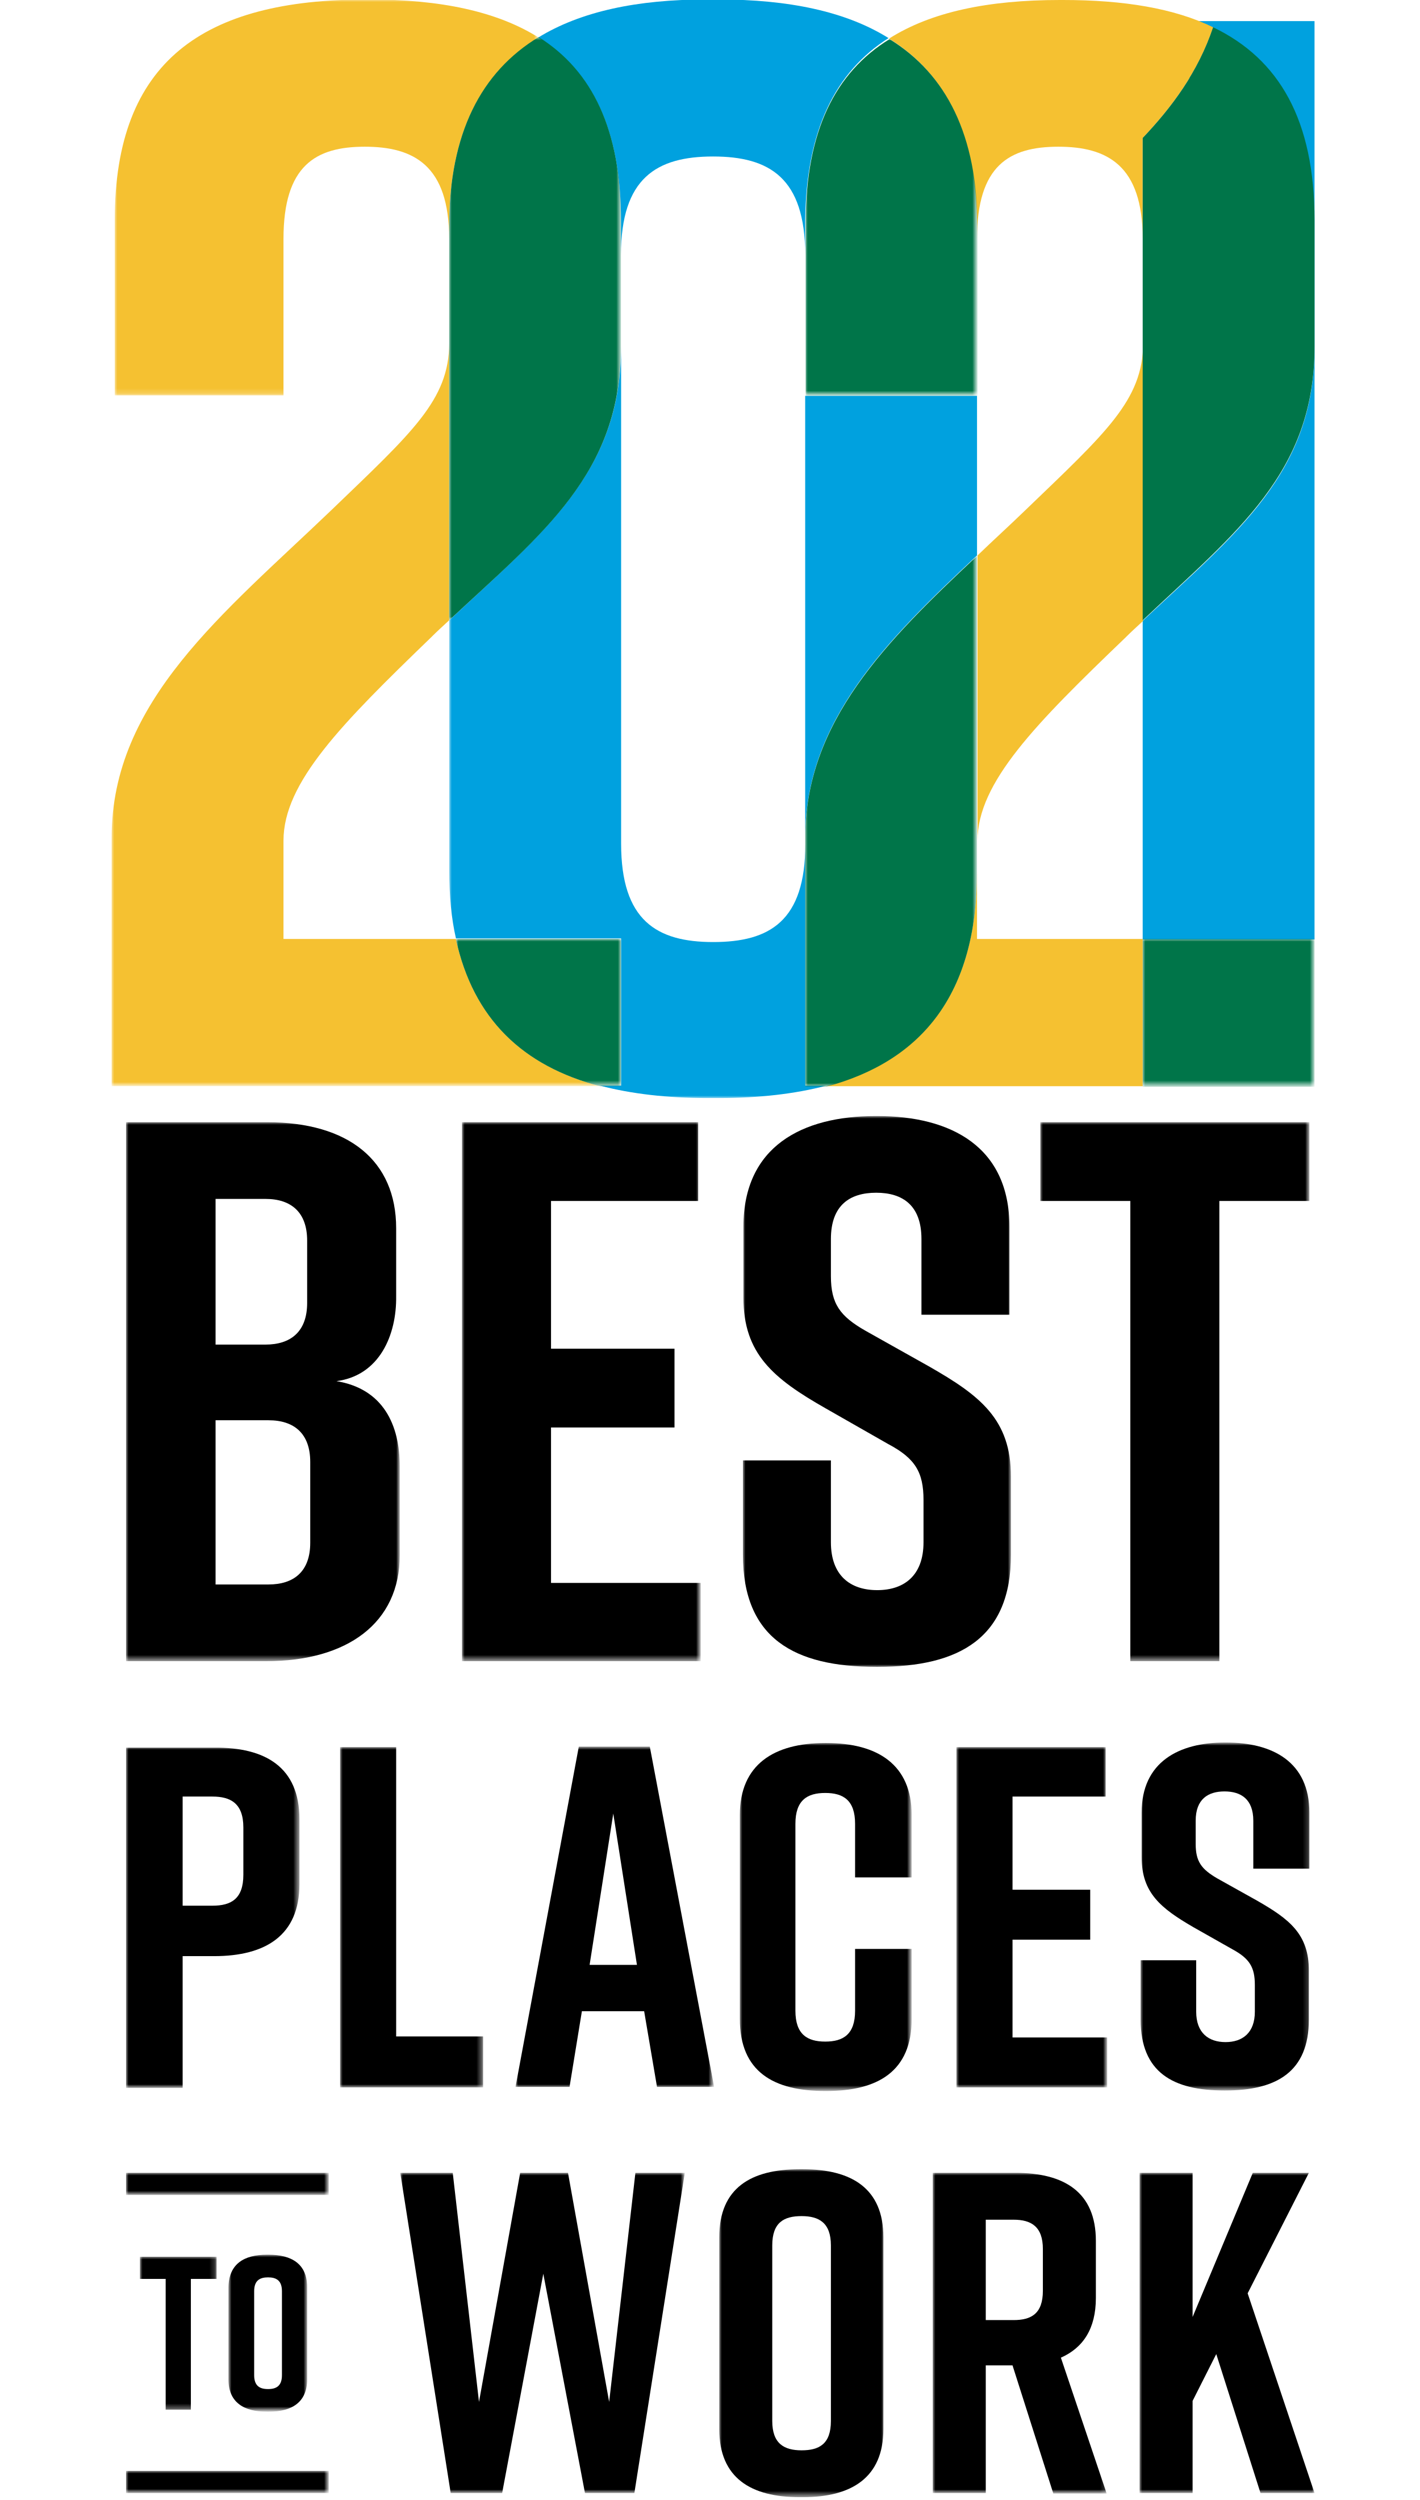 <?xml version="1.0" encoding="utf-8"?>
<!-- Generator: Adobe Illustrator 26.0.1, SVG Export Plug-In . SVG Version: 6.00 Build 0)  -->
<svg version="1.1" id="Layer_1" xmlns="http://www.w3.org/2000/svg" xmlns:xlink="http://www.w3.org/1999/xlink" x="0px" y="0px"
	 viewBox="0 0 276 485.6" style="enable-background:new 0 0 276 485.6;" xml:space="preserve">
<style type="text/css">
	.st0{fill-rule:evenodd;clip-rule:evenodd;fill:#00A1DF;}
	.st1{filter:url(#Adobe_OpacityMaskFilter);}
	.st2{fill-rule:evenodd;clip-rule:evenodd;fill:#FFFFFF;}
	.st3{mask:url(#mask-2_00000168799980720670107870000010382174371225408416_);fill-rule:evenodd;clip-rule:evenodd;fill:#00A1DF;}
	.st4{fill-rule:evenodd;clip-rule:evenodd;fill:#F5C131;}
	.st5{fill-rule:evenodd;clip-rule:evenodd;fill:#007549;}
	.st6{filter:url(#Adobe_OpacityMaskFilter_00000112608353661544771350000001858350895057746103_);}
	.st7{mask:url(#mask-4_00000165221622686859792880000002120874674273455007_);fill-rule:evenodd;clip-rule:evenodd;fill:#007549;}
	.st8{filter:url(#Adobe_OpacityMaskFilter_00000106141689708376504640000016564473130002475393_);}
	.st9{mask:url(#mask-4_00000160890418166872749060000001526618326850178729_);fill-rule:evenodd;clip-rule:evenodd;fill:#007549;}
	.st10{filter:url(#Adobe_OpacityMaskFilter_00000137106995684815580750000004955711744293662655_);}
	.st11{mask:url(#mask-4_00000115482371760553086440000002559024761390945667_);fill-rule:evenodd;clip-rule:evenodd;fill:#007549;}
	.st12{filter:url(#Adobe_OpacityMaskFilter_00000005976242126824537500000016574644077604087702_);}
	.st13{mask:url(#mask-4_00000105411247507313844890000001903445288792377735_);fill-rule:evenodd;clip-rule:evenodd;fill:#F5C131;}
	.st14{filter:url(#Adobe_OpacityMaskFilter_00000128466906592141556250000014881919930780580757_);}
	.st15{mask:url(#mask-4_00000070834028359142391130000017494797458560955320_);fill-rule:evenodd;clip-rule:evenodd;fill:#F5C131;}
	.st16{filter:url(#Adobe_OpacityMaskFilter_00000010273484822122349130000002238990390861600424_);}
	.st17{mask:url(#mask-4_00000153700436212765801630000017365874618958244482_);fill-rule:evenodd;clip-rule:evenodd;fill:#007549;}
	.st18{filter:url(#Adobe_OpacityMaskFilter_00000001628571765481872150000010743571086359303091_);}
	.st19{mask:url(#mask-4_00000019646709661093134720000012379883191166672796_);fill-rule:evenodd;clip-rule:evenodd;fill:#007549;}
	.st20{filter:url(#Adobe_OpacityMaskFilter_00000016771793791093484520000003300367499337918894_);}
	.st21{mask:url(#mask-4_00000002342925399870802920000003908565153207829146_);fill-rule:evenodd;clip-rule:evenodd;}
	.st22{filter:url(#Adobe_OpacityMaskFilter_00000142870648768066981850000010702399565027436712_);}
	.st23{mask:url(#mask-4_00000134251867758335509090000002759994579742938762_);fill-rule:evenodd;clip-rule:evenodd;}
	.st24{filter:url(#Adobe_OpacityMaskFilter_00000031895205918102832180000002771593037705211326_);}
	.st25{mask:url(#mask-4_00000073703199361237555510000002317328034605756585_);fill-rule:evenodd;clip-rule:evenodd;}
	.st26{filter:url(#Adobe_OpacityMaskFilter_00000109019603310007340240000008070150278880950716_);}
	.st27{mask:url(#mask-4_00000172406327728055001580000008449396991270380956_);fill-rule:evenodd;clip-rule:evenodd;}
	.st28{filter:url(#Adobe_OpacityMaskFilter_00000010305994068690452490000006815020245914112401_);}
	.st29{mask:url(#mask-4_00000182530708961924421600000014733042148702658733_);fill-rule:evenodd;clip-rule:evenodd;}
	.st30{filter:url(#Adobe_OpacityMaskFilter_00000045597731000283100700000000283343215857149582_);}
	.st31{mask:url(#mask-4_00000106148913952058907040000004188072578812103057_);fill-rule:evenodd;clip-rule:evenodd;}
	.st32{filter:url(#Adobe_OpacityMaskFilter_00000075122457590604322620000018295236551336159657_);}
	.st33{mask:url(#mask-4_00000038373559901093655730000015881370604032724609_);fill-rule:evenodd;clip-rule:evenodd;}
	.st34{filter:url(#Adobe_OpacityMaskFilter_00000088845728075251748800000004742094704803415689_);}
	.st35{mask:url(#mask-4_00000142877764559028442670000007418214220205358506_);fill-rule:evenodd;clip-rule:evenodd;}
	.st36{filter:url(#Adobe_OpacityMaskFilter_00000156545192111811755520000001058258750903761559_);}
	.st37{mask:url(#mask-4_00000070819031115792892410000017582875231794994878_);fill-rule:evenodd;clip-rule:evenodd;}
	.st38{filter:url(#Adobe_OpacityMaskFilter_00000010310895367960655540000010370503048453424567_);}
	.st39{mask:url(#mask-4_00000155845407967594316960000010270368013573834429_);fill-rule:evenodd;clip-rule:evenodd;}
	.st40{filter:url(#Adobe_OpacityMaskFilter_00000113313145820376762060000010454974156496741815_);}
	.st41{mask:url(#mask-4_00000049924941886381353630000004322800034262410409_);fill-rule:evenodd;clip-rule:evenodd;}
	.st42{filter:url(#Adobe_OpacityMaskFilter_00000142875109642058419120000003162753643984043430_);}
	.st43{mask:url(#mask-4_00000168814741083044556990000000328777271164833970_);fill-rule:evenodd;clip-rule:evenodd;}
	.st44{filter:url(#Adobe_OpacityMaskFilter_00000119797860831928721420000010569988061844614066_);}
	.st45{mask:url(#mask-4_00000153679139231312759200000012092019667219677372_);fill-rule:evenodd;clip-rule:evenodd;}
	.st46{filter:url(#Adobe_OpacityMaskFilter_00000083059573636648968460000016587742713700930187_);}
	.st47{mask:url(#mask-4_00000080204147750415640470000000555210147236654991_);fill-rule:evenodd;clip-rule:evenodd;}
	.st48{filter:url(#Adobe_OpacityMaskFilter_00000183224666880131067540000009024375341529722043_);}
	.st49{mask:url(#mask-4_00000031205947171396988020000009906323440871179192_);fill-rule:evenodd;clip-rule:evenodd;}
	.st50{filter:url(#Adobe_OpacityMaskFilter_00000102520735947810779820000017100392379957525400_);}
	.st51{mask:url(#mask-4_00000122711524711725316140000004055003679708686757_);fill-rule:evenodd;clip-rule:evenodd;}
	.st52{filter:url(#Adobe_OpacityMaskFilter_00000093888363610353509040000016133740103999904921_);}
	.st53{mask:url(#mask-4_00000155865412448877654400000013215135458924821648_);fill-rule:evenodd;clip-rule:evenodd;}
	.st54{filter:url(#Adobe_OpacityMaskFilter_00000124844930452346971260000007449041275706805917_);}
	.st55{mask:url(#mask-4_00000005945777393578285110000004983716860597906821_);fill-rule:evenodd;clip-rule:evenodd;}
</style>
<g id="logo-BPTW21">
	<g id="Group-47" transform="translate(1, 1)">
		<path id="Fill-1" class="st0" d="M221.1,119.6v61.9h33.4v-115C254.5,91,239.3,102.5,221.1,119.6"/>
		<path id="Fill-3" class="st0" d="M254.5,73.2V3.1h-32.6c-0.5,1.8-1,3.4-1.6,5.1C242.7,18.9,254.5,39.6,254.5,73.2"/>
		<path id="Fill-5" class="st0" d="M155.5,75.9v85.8c0-22.6,15.8-38.3,33.4-54.8V75.9H155.5z"/>
		<path id="Fill-7" class="st0" d="M119.7,41.9v6.6c0-14.9,6.9-19.1,17.9-19.1c11,0,17.9,4.2,17.9,19.1V53c0-4.5,0-8.6,0-11.2
			c0.2-17.4,5.8-28.8,16.2-35.4c-8.3-5.2-19.5-7.5-33-7.5h-2.4c-13.4,0-24.4,2.3-32.7,7.4C114.2,12.9,119.7,24.3,119.7,41.9"/>
		<g id="Group-11" transform="translate(83.624, 85.203)">
			<g id="Clip-10">
			</g>
			<defs>
				<filter id="Adobe_OpacityMaskFilter" filterUnits="userSpaceOnUse" x="2.7" y="-18.9" width="73.3" height="146.1">
					<feColorMatrix  type="matrix" values="1 0 0 0 0  0 1 0 0 0  0 0 1 0 0  0 0 0 1 0"/>
				</filter>
			</defs>
			
				<mask maskUnits="userSpaceOnUse" x="2.7" y="-18.9" width="73.3" height="146.1" id="mask-2_00000168799980720670107870000010382174371225408416_">
				<g class="st1">
					<polygon id="path-1_00000016793080996283473540000015423233167760800937_" class="st2" points="2.7,-18.9 76,-18.9 76,127.2 
						2.7,127.2 					"/>
				</g>
			</mask>
			<path id="Fill-9" class="st3" d="M71.9,77.8c0,14.9-6.9,19-17.9,19c-11,0-17.9-4.2-17.9-19.1v-96.6c0,24.6-15.2,36.1-33.4,53.2
				v48.7c0,4.8,0.4,9.2,1.3,13.1h32.1v28.6H32c6.1,1.6,13.1,2.4,20.8,2.4h2.4c7.7,0,14.7-0.8,20.8-2.4h-4.1V77.8z"/>
		</g>
		<path id="Fill-12" class="st4" d="M198.2,98.2c-3.1,3-6.2,5.8-9.2,8.7v55.4c0-11.3,11.3-22.7,28.6-39.3c1.2-1.2,2.4-2.3,3.6-3.4
			V65.7C221.1,76.8,214,83,198.2,98.2"/>
		<path id="Fill-14" class="st4" d="M188.9,181.4v-13.1c0,23.8-10.7,36.7-29.3,41.7h61.5v-28.6H188.9z"/>
		<path id="Fill-16" class="st4" d="M188.9,43.1v2.3c0-14.3,6.3-17.9,15.8-17.9c9.5,0,16.4,3.6,16.4,17.9V25.8
			c5.6-5.9,10.8-12.8,13.7-21.5c-7.6-3.7-17.4-5.3-29.2-5.3H205c-13.9,0-25,2.3-33.2,7.5C182.8,13.3,188.9,25.1,188.9,43.1"/>
		<path id="Fill-18" class="st5" d="M221.1,45.4L221.1,45.4v20.3v0v53.8c18.1-17.1,33.4-28.6,33.4-53.1V41.8
			c0-19.4-6.8-31.3-19.7-37.5c-2.9,8.7-8.1,15.6-13.7,21.5V45.4z"/>
		<g id="Clip-21">
		</g>
		<defs>
			
				<filter id="Adobe_OpacityMaskFilter_00000127020968753224221350000001543882105698710205_" filterUnits="userSpaceOnUse" x="221.1" y="181.4" width="33.4" height="28.6">
				<feColorMatrix  type="matrix" values="1 0 0 0 0  0 1 0 0 0  0 0 1 0 0  0 0 0 1 0"/>
			</filter>
		</defs>
		
			<mask maskUnits="userSpaceOnUse" x="221.1" y="181.4" width="33.4" height="28.6" id="mask-4_00000165221622686859792880000002120874674273455007_">
			<g style="filter:url(#Adobe_OpacityMaskFilter_00000127020968753224221350000001543882105698710205_);">
				<polygon id="path-3_00000163053203037863567020000009651669433590779019_" class="st2" points="20.7,212.4 465.3,212.4 
					465.3,-1.1 20.7,-1.1 				"/>
			</g>
		</mask>
		<polygon id="Fill-20" class="st7" points="221.1,210.1 254.5,210.1 254.5,181.4 221.1,181.4 		"/>
		<defs>
			
				<filter id="Adobe_OpacityMaskFilter_00000056394545291003853770000013959909859383054480_" filterUnits="userSpaceOnUse" x="155.5" y="106.9" width="33.4" height="103.1">
				<feColorMatrix  type="matrix" values="1 0 0 0 0  0 1 0 0 0  0 0 1 0 0  0 0 0 1 0"/>
			</filter>
		</defs>
		
			<mask maskUnits="userSpaceOnUse" x="155.5" y="106.9" width="33.4" height="103.1" id="mask-4_00000160890418166872749060000001526618326850178729_">
			<g style="filter:url(#Adobe_OpacityMaskFilter_00000056394545291003853770000013959909859383054480_);">
				<polygon id="path-3_00000047031866596043774770000017763196100109102777_" class="st2" points="20.7,212.4 465.3,212.4 
					465.3,-1.1 20.7,-1.1 				"/>
			</g>
		</mask>
		<path id="Fill-22" class="st9" d="M188.9,168.4v-6c0,0,0,0,0,0v-55.4c-17.6,16.5-33.4,32.2-33.4,54.8v1.2c0,0,0,0,0,0v47.1h4.1
			C178.2,205.1,188.9,192.1,188.9,168.4"/>
		<defs>
			
				<filter id="Adobe_OpacityMaskFilter_00000142894087932866834830000006940902608063492794_" filterUnits="userSpaceOnUse" x="155.5" y="6.4" width="33.4" height="69.4">
				<feColorMatrix  type="matrix" values="1 0 0 0 0  0 1 0 0 0  0 0 1 0 0  0 0 0 1 0"/>
			</filter>
		</defs>
		
			<mask maskUnits="userSpaceOnUse" x="155.5" y="6.4" width="33.4" height="69.4" id="mask-4_00000115482371760553086440000002559024761390945667_">
			<g style="filter:url(#Adobe_OpacityMaskFilter_00000142894087932866834830000006940902608063492794_);">
				<polygon id="path-3_00000102546181319827131200000010452033666216989075_" class="st2" points="20.7,212.4 465.3,212.4 
					465.3,-1.1 20.7,-1.1 				"/>
			</g>
		</mask>
		<path id="Fill-23" class="st11" d="M155.6,41.9c0,2.6,0,6.7,0,11.2v22.8h33.4l0-30.4c0,0,0,0,0,0v-2.3c0-18-6.1-29.8-17.1-36.6
			C161.3,13.1,155.7,24.5,155.6,41.9"/>
		<defs>
			
				<filter id="Adobe_OpacityMaskFilter_00000070114906003821749130000017231844901635576718_" filterUnits="userSpaceOnUse" x="20.7" y="65.7" width="94.9" height="144.3">
				<feColorMatrix  type="matrix" values="1 0 0 0 0  0 1 0 0 0  0 0 1 0 0  0 0 0 1 0"/>
			</filter>
		</defs>
		
			<mask maskUnits="userSpaceOnUse" x="20.7" y="65.7" width="94.9" height="144.3" id="mask-4_00000105411247507313844890000001903445288792377735_">
			<g style="filter:url(#Adobe_OpacityMaskFilter_00000070114906003821749130000017231844901635576718_);">
				<polygon id="path-3_00000079462050002611788260000008045578011361580206_" class="st2" points="20.7,212.4 465.3,212.4 
					465.3,-1.1 20.7,-1.1 				"/>
			</g>
		</mask>
		<path id="Fill-24" class="st13" d="M87.6,181.4H54.1v-19.1c0-11.3,11.3-22.7,28.6-39.4c1.2-1.2,2.4-2.3,3.6-3.4V65.7
			c0,11-7.2,17.3-23,32.5c-20.9,20-42.6,37-42.6,63.5v48.3h94.9C100.8,206.1,91,197,87.6,181.4"/>
		<defs>
			
				<filter id="Adobe_OpacityMaskFilter_00000013887541683803132810000017694566010084434614_" filterUnits="userSpaceOnUse" x="21.3" y="-1.1" width="82.4" height="76.9">
				<feColorMatrix  type="matrix" values="1 0 0 0 0  0 1 0 0 0  0 0 1 0 0  0 0 0 1 0"/>
			</filter>
		</defs>
		
			<mask maskUnits="userSpaceOnUse" x="21.3" y="-1.1" width="82.4" height="76.9" id="mask-4_00000070834028359142391130000017494797458560955320_">
			<g style="filter:url(#Adobe_OpacityMaskFilter_00000013887541683803132810000017694566010084434614_);">
				<polygon id="path-3_00000012461794932552093110000007151669213724427696_" class="st2" points="20.7,212.4 465.3,212.4 
					465.3,-1.1 20.7,-1.1 				"/>
			</g>
		</mask>
		<path id="Fill-25" class="st15" d="M103.7,6.3c-8.1-5.1-19.1-7.4-32.9-7.4h-0.6c-31.6,0-48.9,11.9-48.9,42.9v34h32.8V45.4
			c0-14.3,6.3-17.9,15.8-17.9c9.5,0,16.4,3.6,16.4,17.9v-2.4C86.3,24.9,92.5,13.1,103.7,6.3"/>
		<defs>
			
				<filter id="Adobe_OpacityMaskFilter_00000025443132435247488440000017494343726393024640_" filterUnits="userSpaceOnUse" x="87.6" y="181.4" width="32.1" height="28.6">
				<feColorMatrix  type="matrix" values="1 0 0 0 0  0 1 0 0 0  0 0 1 0 0  0 0 0 1 0"/>
			</filter>
		</defs>
		
			<mask maskUnits="userSpaceOnUse" x="87.6" y="181.4" width="32.1" height="28.6" id="mask-4_00000153700436212765801630000017365874618958244482_">
			<g style="filter:url(#Adobe_OpacityMaskFilter_00000025443132435247488440000017494343726393024640_);">
				<polygon id="path-3_00000168818618584039139880000010476893701141125000_" class="st2" points="20.7,212.4 465.3,212.4 
					465.3,-1.1 20.7,-1.1 				"/>
			</g>
		</mask>
		<path id="Fill-26" class="st17" d="M119.7,181.4H87.6c3.4,15.6,13.1,24.7,28,28.6h4.1V181.4z"/>
		<defs>
			
				<filter id="Adobe_OpacityMaskFilter_00000168831470392295678190000012502570452143357870_" filterUnits="userSpaceOnUse" x="86.3" y="6.3" width="33.4" height="113.3">
				<feColorMatrix  type="matrix" values="1 0 0 0 0  0 1 0 0 0  0 0 1 0 0  0 0 0 1 0"/>
			</filter>
		</defs>
		
			<mask maskUnits="userSpaceOnUse" x="86.3" y="6.3" width="33.4" height="113.3" id="mask-4_00000019646709661093134720000012379883191166672796_">
			<g style="filter:url(#Adobe_OpacityMaskFilter_00000168831470392295678190000012502570452143357870_);">
				<polygon id="path-3_00000039813728597823500580000011922322268233651088_" class="st2" points="20.7,212.4 465.3,212.4 
					465.3,-1.1 20.7,-1.1 				"/>
			</g>
		</mask>
		<path id="Fill-27" class="st19" d="M119.7,66.3V48.4v-6.6c0-17.5-5.5-29-16-35.6c-11.2,6.8-17.4,18.7-17.4,36.8v2.4v20.3v53.8
			C104.5,102.5,119.7,91,119.7,66.3"/>
		<defs>
			
				<filter id="Adobe_OpacityMaskFilter_00000085235871409901872480000002643581376665389982_" filterUnits="userSpaceOnUse" x="23.5" y="217" width="53.1" height="104.7">
				<feColorMatrix  type="matrix" values="1 0 0 0 0  0 1 0 0 0  0 0 1 0 0  0 0 0 1 0"/>
			</filter>
		</defs>
		
			<mask maskUnits="userSpaceOnUse" x="23.5" y="217" width="53.1" height="104.7" id="mask-4_00000002342925399870802920000003908565153207829146_">
			<g style="filter:url(#Adobe_OpacityMaskFilter_00000085235871409901872480000002643581376665389982_);">
				<polygon id="path-3_00000046310541740948870450000012903983929317105843_" class="st2" points="-302.2,486.4 265.1,486.4 
					265.1,214 -302.2,214 				"/>
			</g>
		</mask>
		<path id="Fill-28" class="st21" d="M51.2,274.9H40.9v31.9h10.3c4.9,0,8.1-2.5,8.1-8.1V283C59.3,277.5,56.2,274.9,51.2,274.9
			L51.2,274.9z M40.9,260.2h9.7c4.9,0,8.1-2.5,8.1-8.1V240c0-5.5-3.1-8.1-8.1-8.1h-9.7V260.2z M64.4,267.3
			c9.1,1.5,12.3,8.5,12.3,16.6v17.2c0,13.2-10.2,20.6-26,20.6H23.5V217h27.4c15.9,0,25.1,7.5,25.1,20.6v13.2
			C76.1,258.3,72.8,266.2,64.4,267.3L64.4,267.3z"/>
		<defs>
			
				<filter id="Adobe_OpacityMaskFilter_00000123430401942524316690000009442309295465980593_" filterUnits="userSpaceOnUse" x="88.8" y="217" width="46.4" height="104.7">
				<feColorMatrix  type="matrix" values="1 0 0 0 0  0 1 0 0 0  0 0 1 0 0  0 0 0 1 0"/>
			</filter>
		</defs>
		
			<mask maskUnits="userSpaceOnUse" x="88.8" y="217" width="46.4" height="104.7" id="mask-4_00000134251867758335509090000002759994579742938762_">
			<g style="filter:url(#Adobe_OpacityMaskFilter_00000123430401942524316690000009442309295465980593_);">
				<polygon id="path-3_00000018213852114501717990000016614963942447173514_" class="st2" points="-302.2,486.4 265.1,486.4 
					265.1,214 -302.2,214 				"/>
			</g>
		</mask>
		<polygon id="Fill-29" class="st23" points="88.8,321.7 88.8,217 134.7,217 134.7,232.3 106.1,232.3 106.1,261 130.1,261 
			130.1,276.3 106.1,276.3 106.1,306.5 135.2,306.5 135.2,321.7 		"/>
		<defs>
			
				<filter id="Adobe_OpacityMaskFilter_00000060748090614698564340000008743990668954190993_" filterUnits="userSpaceOnUse" x="143.4" y="215.8" width="52.1" height="107.1">
				<feColorMatrix  type="matrix" values="1 0 0 0 0  0 1 0 0 0  0 0 1 0 0  0 0 0 1 0"/>
			</filter>
		</defs>
		
			<mask maskUnits="userSpaceOnUse" x="143.4" y="215.8" width="52.1" height="107.1" id="mask-4_00000073703199361237555510000002317328034605756585_">
			<g style="filter:url(#Adobe_OpacityMaskFilter_00000060748090614698564340000008743990668954190993_);">
				<polygon id="path-3_00000177460134429375574320000015225292221664776605_" class="st2" points="-302.2,486.4 265.1,486.4 
					265.1,214 -302.2,214 				"/>
			</g>
		</mask>
		<path id="Fill-30" class="st25" d="M178.1,254.4v-14.7c0-6.6-3.7-9-8.8-9c-5.1,0-8.8,2.4-8.8,9v7.2c0,5.4,1.8,7.8,6.7,10.6
			l12.3,6.9c10,5.7,16,10.3,16,21.5v15.1c0,16.2-10,21.8-25.9,21.8h-0.3c-15.9,0-25.9-5.5-25.9-21.8v-18.3h17.1v15.9
			c0,6.4,3.7,9.3,9,9.3c5.2,0,9-2.8,9-9.3v-8.2c0-5.4-1.6-8.1-6.9-10.9l-12.1-6.9c-10.2-5.8-16-10.6-16-21.5v-13.8
			c0-15.6,11.4-21.5,25.7-21.5h0.3c14.4,0,25.7,6,25.7,21.5v17.1H178.1z"/>
		<defs>
			
				<filter id="Adobe_OpacityMaskFilter_00000049215223385864488670000000005135426345715344_" filterUnits="userSpaceOnUse" x="201.2" y="217" width="52.4" height="104.7">
				<feColorMatrix  type="matrix" values="1 0 0 0 0  0 1 0 0 0  0 0 1 0 0  0 0 0 1 0"/>
			</filter>
		</defs>
		
			<mask maskUnits="userSpaceOnUse" x="201.2" y="217" width="52.4" height="104.7" id="mask-4_00000172406327728055001580000008449396991270380956_">
			<g style="filter:url(#Adobe_OpacityMaskFilter_00000049215223385864488670000000005135426345715344_);">
				<polygon id="path-3_00000013896244196660427680000012548792039150262428_" class="st2" points="-302.2,486.4 265.1,486.4 
					265.1,214 -302.2,214 				"/>
			</g>
		</mask>
		<polygon id="Fill-31" class="st27" points="253.5,232.3 236,232.3 236,321.7 218.7,321.7 218.7,232.3 201.2,232.3 201.2,217 
			253.5,217 		"/>
		<defs>
			
				<filter id="Adobe_OpacityMaskFilter_00000089570715317089385000000016128509880721058727_" filterUnits="userSpaceOnUse" x="23.5" y="338.4" width="33.7" height="66.1">
				<feColorMatrix  type="matrix" values="1 0 0 0 0  0 1 0 0 0  0 0 1 0 0  0 0 0 1 0"/>
			</filter>
		</defs>
		
			<mask maskUnits="userSpaceOnUse" x="23.5" y="338.4" width="33.7" height="66.1" id="mask-4_00000182530708961924421600000014733042148702658733_">
			<g style="filter:url(#Adobe_OpacityMaskFilter_00000089570715317089385000000016128509880721058727_);">
				<polygon id="path-3_00000089567532772922882320000013153341241072513436_" class="st2" points="-302.2,486.4 265.1,486.4 
					265.1,214 -302.2,214 				"/>
			</g>
		</mask>
		<path id="Fill-32" class="st29" d="M46.3,354c0-4.7-2.5-6-6-6h-5.8v21.2h5.8c3.6,0,6-1.3,6-6V354z M57.2,352.4v12.6
			c0,10-6.6,14-16.6,14h-6.1v25.6h-11v-66.1h17.1C50.6,338.4,57.2,342.3,57.2,352.4L57.2,352.4z"/>
		<defs>
			
				<filter id="Adobe_OpacityMaskFilter_00000083801926208178424310000004031410383298653577_" filterUnits="userSpaceOnUse" x="65.1" y="338.4" width="27.8" height="66.1">
				<feColorMatrix  type="matrix" values="1 0 0 0 0  0 1 0 0 0  0 0 1 0 0  0 0 0 1 0"/>
			</filter>
		</defs>
		
			<mask maskUnits="userSpaceOnUse" x="65.1" y="338.4" width="27.8" height="66.1" id="mask-4_00000106148913952058907040000004188072578812103057_">
			<g style="filter:url(#Adobe_OpacityMaskFilter_00000083801926208178424310000004031410383298653577_);">
				<polygon id="path-3_00000158718823901392520770000001977325624678535078_" class="st2" points="-302.2,486.4 265.1,486.4 
					265.1,214 -302.2,214 				"/>
			</g>
		</mask>
		<polygon id="Fill-33" class="st31" points="92.9,404.5 65.1,404.5 65.1,338.4 76,338.4 76,394.6 92.9,394.6 		"/>
		<defs>
			
				<filter id="Adobe_OpacityMaskFilter_00000165204701151430903720000000533863638793062547_" filterUnits="userSpaceOnUse" x="99.2" y="338.4" width="38.5" height="66.1">
				<feColorMatrix  type="matrix" values="1 0 0 0 0  0 1 0 0 0  0 0 1 0 0  0 0 0 1 0"/>
			</filter>
		</defs>
		
			<mask maskUnits="userSpaceOnUse" x="99.2" y="338.4" width="38.5" height="66.1" id="mask-4_00000038373559901093655730000015881370604032724609_">
			<g style="filter:url(#Adobe_OpacityMaskFilter_00000165204701151430903720000000533863638793062547_);">
				<polygon id="path-3_00000053505176956302357930000008067981308020224953_" class="st2" points="-302.2,486.4 265.1,486.4 
					265.1,214 -302.2,214 				"/>
			</g>
		</mask>
		<path id="Fill-34" class="st33" d="M122.8,380.7l-4.6-29.4l-4.6,29.4H122.8z M124.2,389.7h-12.1l-2.4,14.7H99.2l12.3-66.1h13.8
			l12.5,66.1h-11.1L124.2,389.7z"/>
		<defs>
			
				<filter id="Adobe_OpacityMaskFilter_00000068677664566454212760000014083149939885952939_" filterUnits="userSpaceOnUse" x="142.8" y="337.6" width="33.4" height="67.6">
				<feColorMatrix  type="matrix" values="1 0 0 0 0  0 1 0 0 0  0 0 1 0 0  0 0 0 1 0"/>
			</filter>
		</defs>
		
			<mask maskUnits="userSpaceOnUse" x="142.8" y="337.6" width="33.4" height="67.6" id="mask-4_00000142877764559028442670000007418214220205358506_">
			<g style="filter:url(#Adobe_OpacityMaskFilter_00000068677664566454212760000014083149939885952939_);">
				<polygon id="path-3_00000026871200737320906630000016363289772119007900_" class="st2" points="-302.2,486.4 265.1,486.4 
					265.1,214 -302.2,214 				"/>
			</g>
		</mask>
		<path id="Fill-35" class="st35" d="M176.2,391.2c0,10.2-6.6,14-16.6,14h-0.2c-10,0-16.6-3.7-16.6-14v-39.6c0-9.8,6.6-14,16.6-14
			h0.2c10,0,16.6,4.2,16.6,14v12.1h-11v-10.4c0-4.6-2.3-6-5.8-6c-3.5,0-5.8,1.4-5.8,6v36.3c0,4.6,2.3,6,5.8,6c3.5,0,5.8-1.4,5.8-6
			v-12h11V391.2z"/>
		<defs>
			
				<filter id="Adobe_OpacityMaskFilter_00000131343853108124839610000007197055734578766734_" filterUnits="userSpaceOnUse" x="184.9" y="338.4" width="29.3" height="66.1">
				<feColorMatrix  type="matrix" values="1 0 0 0 0  0 1 0 0 0  0 0 1 0 0  0 0 0 1 0"/>
			</filter>
		</defs>
		
			<mask maskUnits="userSpaceOnUse" x="184.9" y="338.4" width="29.3" height="66.1" id="mask-4_00000070819031115792892410000017582875231794994878_">
			<g style="filter:url(#Adobe_OpacityMaskFilter_00000131343853108124839610000007197055734578766734_);">
				<polygon id="path-3_00000174573907651481837400000006700984257209121927_" class="st2" points="-302.2,486.4 265.1,486.4 
					265.1,214 -302.2,214 				"/>
			</g>
		</mask>
		<polygon id="Fill-36" class="st37" points="184.9,404.5 184.9,338.4 213.9,338.4 213.9,348 195.8,348 195.8,366.1 210.9,366.1 
			210.9,375.8 195.8,375.8 195.8,394.8 214.2,394.8 214.2,404.5 		"/>
		<defs>
			
				<filter id="Adobe_OpacityMaskFilter_00000010996380003332542510000003384111231954663585_" filterUnits="userSpaceOnUse" x="220.7" y="337.6" width="32.9" height="67.6">
				<feColorMatrix  type="matrix" values="1 0 0 0 0  0 1 0 0 0  0 0 1 0 0  0 0 0 1 0"/>
			</filter>
		</defs>
		
			<mask maskUnits="userSpaceOnUse" x="220.7" y="337.6" width="32.9" height="67.6" id="mask-4_00000155845407967594316960000010270368013573834429_">
			<g style="filter:url(#Adobe_OpacityMaskFilter_00000010996380003332542510000003384111231954663585_);">
				<polygon id="path-3_00000180329898494848931910000010290792146017709209_" class="st2" points="-302.2,486.4 265.1,486.4 
					265.1,214 -302.2,214 				"/>
			</g>
		</mask>
		<path id="Fill-37" class="st39" d="M242.6,362v-9.3c0-4.2-2.4-5.7-5.6-5.7c-3.2,0-5.6,1.5-5.6,5.7v4.5c0,3.4,1.1,4.9,4.2,6.7
			l7.7,4.3c6.3,3.6,10.1,6.5,10.1,13.6v9.5c0,10.2-6.3,13.8-16.3,13.8H237c-10,0-16.3-3.5-16.3-13.8v-11.5h10.8v10
			c0,4.1,2.4,5.9,5.7,5.9c3.3,0,5.7-1.8,5.7-5.9v-5.2c0-3.4-1-5.1-4.3-6.9l-7.6-4.3c-6.4-3.7-10.1-6.7-10.1-13.6v-8.7
			c0-9.8,7.2-13.6,16.2-13.6h0.2c9.1,0,16.2,3.8,16.2,13.6V362H242.6z"/>
		<defs>
			
				<filter id="Adobe_OpacityMaskFilter_00000076578438136758730550000010884032353322940861_" filterUnits="userSpaceOnUse" x="76.8" y="421.1" width="55.3" height="62.2">
				<feColorMatrix  type="matrix" values="1 0 0 0 0  0 1 0 0 0  0 0 1 0 0  0 0 0 1 0"/>
			</filter>
		</defs>
		
			<mask maskUnits="userSpaceOnUse" x="76.8" y="421.1" width="55.3" height="62.2" id="mask-4_00000049924941886381353630000004322800034262410409_">
			<g style="filter:url(#Adobe_OpacityMaskFilter_00000076578438136758730550000010884032353322940861_);">
				<polygon id="path-3_00000076572259821748257770000003080488233466564230_" class="st2" points="-302.2,486.4 265.1,486.4 
					265.1,214 -302.2,214 				"/>
			</g>
		</mask>
		<polygon id="Fill-38" class="st41" points="122.3,483.3 112.7,483.3 104.6,440.7 96.6,483.3 86.6,483.3 76.8,421.1 87,421.1 
			92.1,465.6 100.1,421.1 109.4,421.1 117.4,465.6 122.5,421.1 132.1,421.1 		"/>
		<defs>
			
				<filter id="Adobe_OpacityMaskFilter_00000062177442348412951730000006802544607356848304_" filterUnits="userSpaceOnUse" x="138.8" y="420.4" width="32" height="63.7">
				<feColorMatrix  type="matrix" values="1 0 0 0 0  0 1 0 0 0  0 0 1 0 0  0 0 0 1 0"/>
			</filter>
		</defs>
		
			<mask maskUnits="userSpaceOnUse" x="138.8" y="420.4" width="32" height="63.7" id="mask-4_00000168814741083044556990000000328777271164833970_">
			<g style="filter:url(#Adobe_OpacityMaskFilter_00000062177442348412951730000006802544607356848304_);">
				<polygon id="path-3_00000080924221982808778840000015859046247611873686_" class="st2" points="-302.2,486.4 265.1,486.4 
					265.1,214 -302.2,214 				"/>
			</g>
		</mask>
		<path id="Fill-39" class="st43" d="M154.8,475c3.4,0,5.7-1.2,5.7-5.7v-34.1c0-4.4-2.3-5.7-5.7-5.7c-3.4,0-5.7,1.2-5.7,5.7v34.1
			C149.1,473.7,151.4,475,154.8,475 M154.4,420.4h0.7c9.4,0,15.6,3.7,15.6,13.2v37.3c0,9.4-6.2,13.2-15.6,13.2h-0.7
			c-9.4,0-15.6-3.7-15.6-13.2v-37.3C138.8,424,145,420.4,154.4,420.4"/>
		<defs>
			
				<filter id="Adobe_OpacityMaskFilter_00000181048396243792689700000010228863400111834266_" filterUnits="userSpaceOnUse" x="180.3" y="421.1" width="33.9" height="62.2">
				<feColorMatrix  type="matrix" values="1 0 0 0 0  0 1 0 0 0  0 0 1 0 0  0 0 0 1 0"/>
			</filter>
		</defs>
		
			<mask maskUnits="userSpaceOnUse" x="180.3" y="421.1" width="33.9" height="62.2" id="mask-4_00000153679139231312759200000012092019667219677372_">
			<g style="filter:url(#Adobe_OpacityMaskFilter_00000181048396243792689700000010228863400111834266_);">
				<polygon id="path-3_00000026886023372433935650000005013107583126439813_" class="st2" points="-302.2,486.4 265.1,486.4 
					265.1,214 -302.2,214 				"/>
			</g>
		</mask>
		<path id="Fill-40" class="st45" d="M190.6,449.7h5.4c3.4,0,5.7-1.2,5.7-5.7v-8.1c0-4.4-2.3-5.7-5.7-5.7h-5.4V449.7z M203.7,483.3
			l-7.9-24.8h-5.2v24.8h-10.3v-62.2h16.1c9.4,0,15.6,3.7,15.6,13.2v11.1c0,6-2.5,9.7-6.8,11.6l8.9,26.4H203.7z"/>
		<defs>
			
				<filter id="Adobe_OpacityMaskFilter_00000127766880165350662170000008667121941171790999_" filterUnits="userSpaceOnUse" x="220.5" y="421.1" width="34" height="62.2">
				<feColorMatrix  type="matrix" values="1 0 0 0 0  0 1 0 0 0  0 0 1 0 0  0 0 0 1 0"/>
			</filter>
		</defs>
		
			<mask maskUnits="userSpaceOnUse" x="220.5" y="421.1" width="34" height="62.2" id="mask-4_00000080204147750415640470000000555210147236654991_">
			<g style="filter:url(#Adobe_OpacityMaskFilter_00000127766880165350662170000008667121941171790999_);">
				<polygon id="path-3_00000024709975457835537820000013061372505032663692_" class="st2" points="-302.2,486.4 265.1,486.4 
					265.1,214 -302.2,214 				"/>
			</g>
		</mask>
		<polygon id="Fill-41" class="st47" points="244,483.3 235.4,456.3 230.8,465.4 230.8,483.3 220.5,483.3 220.5,421.1 230.8,421.1 
			230.8,449.1 242.5,421.1 253.4,421.1 241.5,444.5 254.5,483.3 		"/>
		<defs>
			
				<filter id="Adobe_OpacityMaskFilter_00000083771048512314270030000007668904855580951190_" filterUnits="userSpaceOnUse" x="26.2" y="437.4" width="14.9" height="29.8">
				<feColorMatrix  type="matrix" values="1 0 0 0 0  0 1 0 0 0  0 0 1 0 0  0 0 0 1 0"/>
			</filter>
		</defs>
		
			<mask maskUnits="userSpaceOnUse" x="26.2" y="437.4" width="14.9" height="29.8" id="mask-4_00000031205947171396988020000009906323440871179192_">
			<g style="filter:url(#Adobe_OpacityMaskFilter_00000083771048512314270030000007668904855580951190_);">
				<polygon id="path-3_00000011724546475751388490000002572672748918088636_" class="st2" points="-302.2,486.4 265.1,486.4 
					265.1,214 -302.2,214 				"/>
			</g>
		</mask>
		<polygon id="Fill-42" class="st49" points="41.1,441.7 36.1,441.7 36.1,467.1 31.2,467.1 31.2,441.7 26.2,441.7 26.2,437.4 
			41.1,437.4 		"/>
		<defs>
			
				<filter id="Adobe_OpacityMaskFilter_00000031165758371851272480000006852309142096955036_" filterUnits="userSpaceOnUse" x="43.5" y="437" width="15.3" height="30.4">
				<feColorMatrix  type="matrix" values="1 0 0 0 0  0 1 0 0 0  0 0 1 0 0  0 0 0 1 0"/>
			</filter>
		</defs>
		
			<mask maskUnits="userSpaceOnUse" x="43.5" y="437" width="15.3" height="30.4" id="mask-4_00000122711524711725316140000004055003679708686757_">
			<g style="filter:url(#Adobe_OpacityMaskFilter_00000031165758371851272480000006852309142096955036_);">
				<polygon id="path-3_00000047739741680829695380000017810494669791246781_" class="st2" points="-302.2,486.4 265.1,486.4 
					265.1,214 -302.2,214 				"/>
			</g>
		</mask>
		<path id="Fill-43" class="st51" d="M51.1,463.1c1.6,0,2.7-0.6,2.7-2.7v-16.3c0-2.1-1.1-2.7-2.7-2.7c-1.6,0-2.7,0.6-2.7,2.7v16.3
			C48.4,462.5,49.5,463.1,51.1,463.1 M50.9,437h0.3c4.5,0,7.5,1.8,7.5,6.3v17.9c0,4.5-3,6.3-7.5,6.3h-0.3c-4.5,0-7.5-1.8-7.5-6.3
			v-17.9C43.5,438.8,46.4,437,50.9,437"/>
		<defs>
			
				<filter id="Adobe_OpacityMaskFilter_00000158746538190899334470000013634847842887334552_" filterUnits="userSpaceOnUse" x="23.5" y="421.1" width="39.4" height="4.3">
				<feColorMatrix  type="matrix" values="1 0 0 0 0  0 1 0 0 0  0 0 1 0 0  0 0 0 1 0"/>
			</filter>
		</defs>
		
			<mask maskUnits="userSpaceOnUse" x="23.5" y="421.1" width="39.4" height="4.3" id="mask-4_00000155865412448877654400000013215135458924821648_">
			<g style="filter:url(#Adobe_OpacityMaskFilter_00000158746538190899334470000013634847842887334552_);">
				<polygon id="path-3_00000140716323643504976690000012615897483825368248_" class="st2" points="-302.2,486.4 265.1,486.4 
					265.1,214 -302.2,214 				"/>
			</g>
		</mask>
		<polygon id="Fill-44" class="st53" points="23.5,425.4 62.9,425.4 62.9,421.1 23.5,421.1 		"/>
		<defs>
			
				<filter id="Adobe_OpacityMaskFilter_00000105421089084801109600000009249329128387693227_" filterUnits="userSpaceOnUse" x="23.5" y="479" width="39.4" height="4.3">
				<feColorMatrix  type="matrix" values="1 0 0 0 0  0 1 0 0 0  0 0 1 0 0  0 0 0 1 0"/>
			</filter>
		</defs>
		
			<mask maskUnits="userSpaceOnUse" x="23.5" y="479" width="39.4" height="4.3" id="mask-4_00000005945777393578285110000004983716860597906821_">
			<g style="filter:url(#Adobe_OpacityMaskFilter_00000105421089084801109600000009249329128387693227_);">
				<polygon id="path-3_00000121261806115649480060000007580223209026203782_" class="st2" points="-302.2,486.4 265.1,486.4 
					265.1,214 -302.2,214 				"/>
			</g>
		</mask>
		<polygon id="Fill-45" class="st55" points="23.5,483.3 62.9,483.3 62.9,479 23.5,479 		"/>
	</g>
</g>
</svg>
